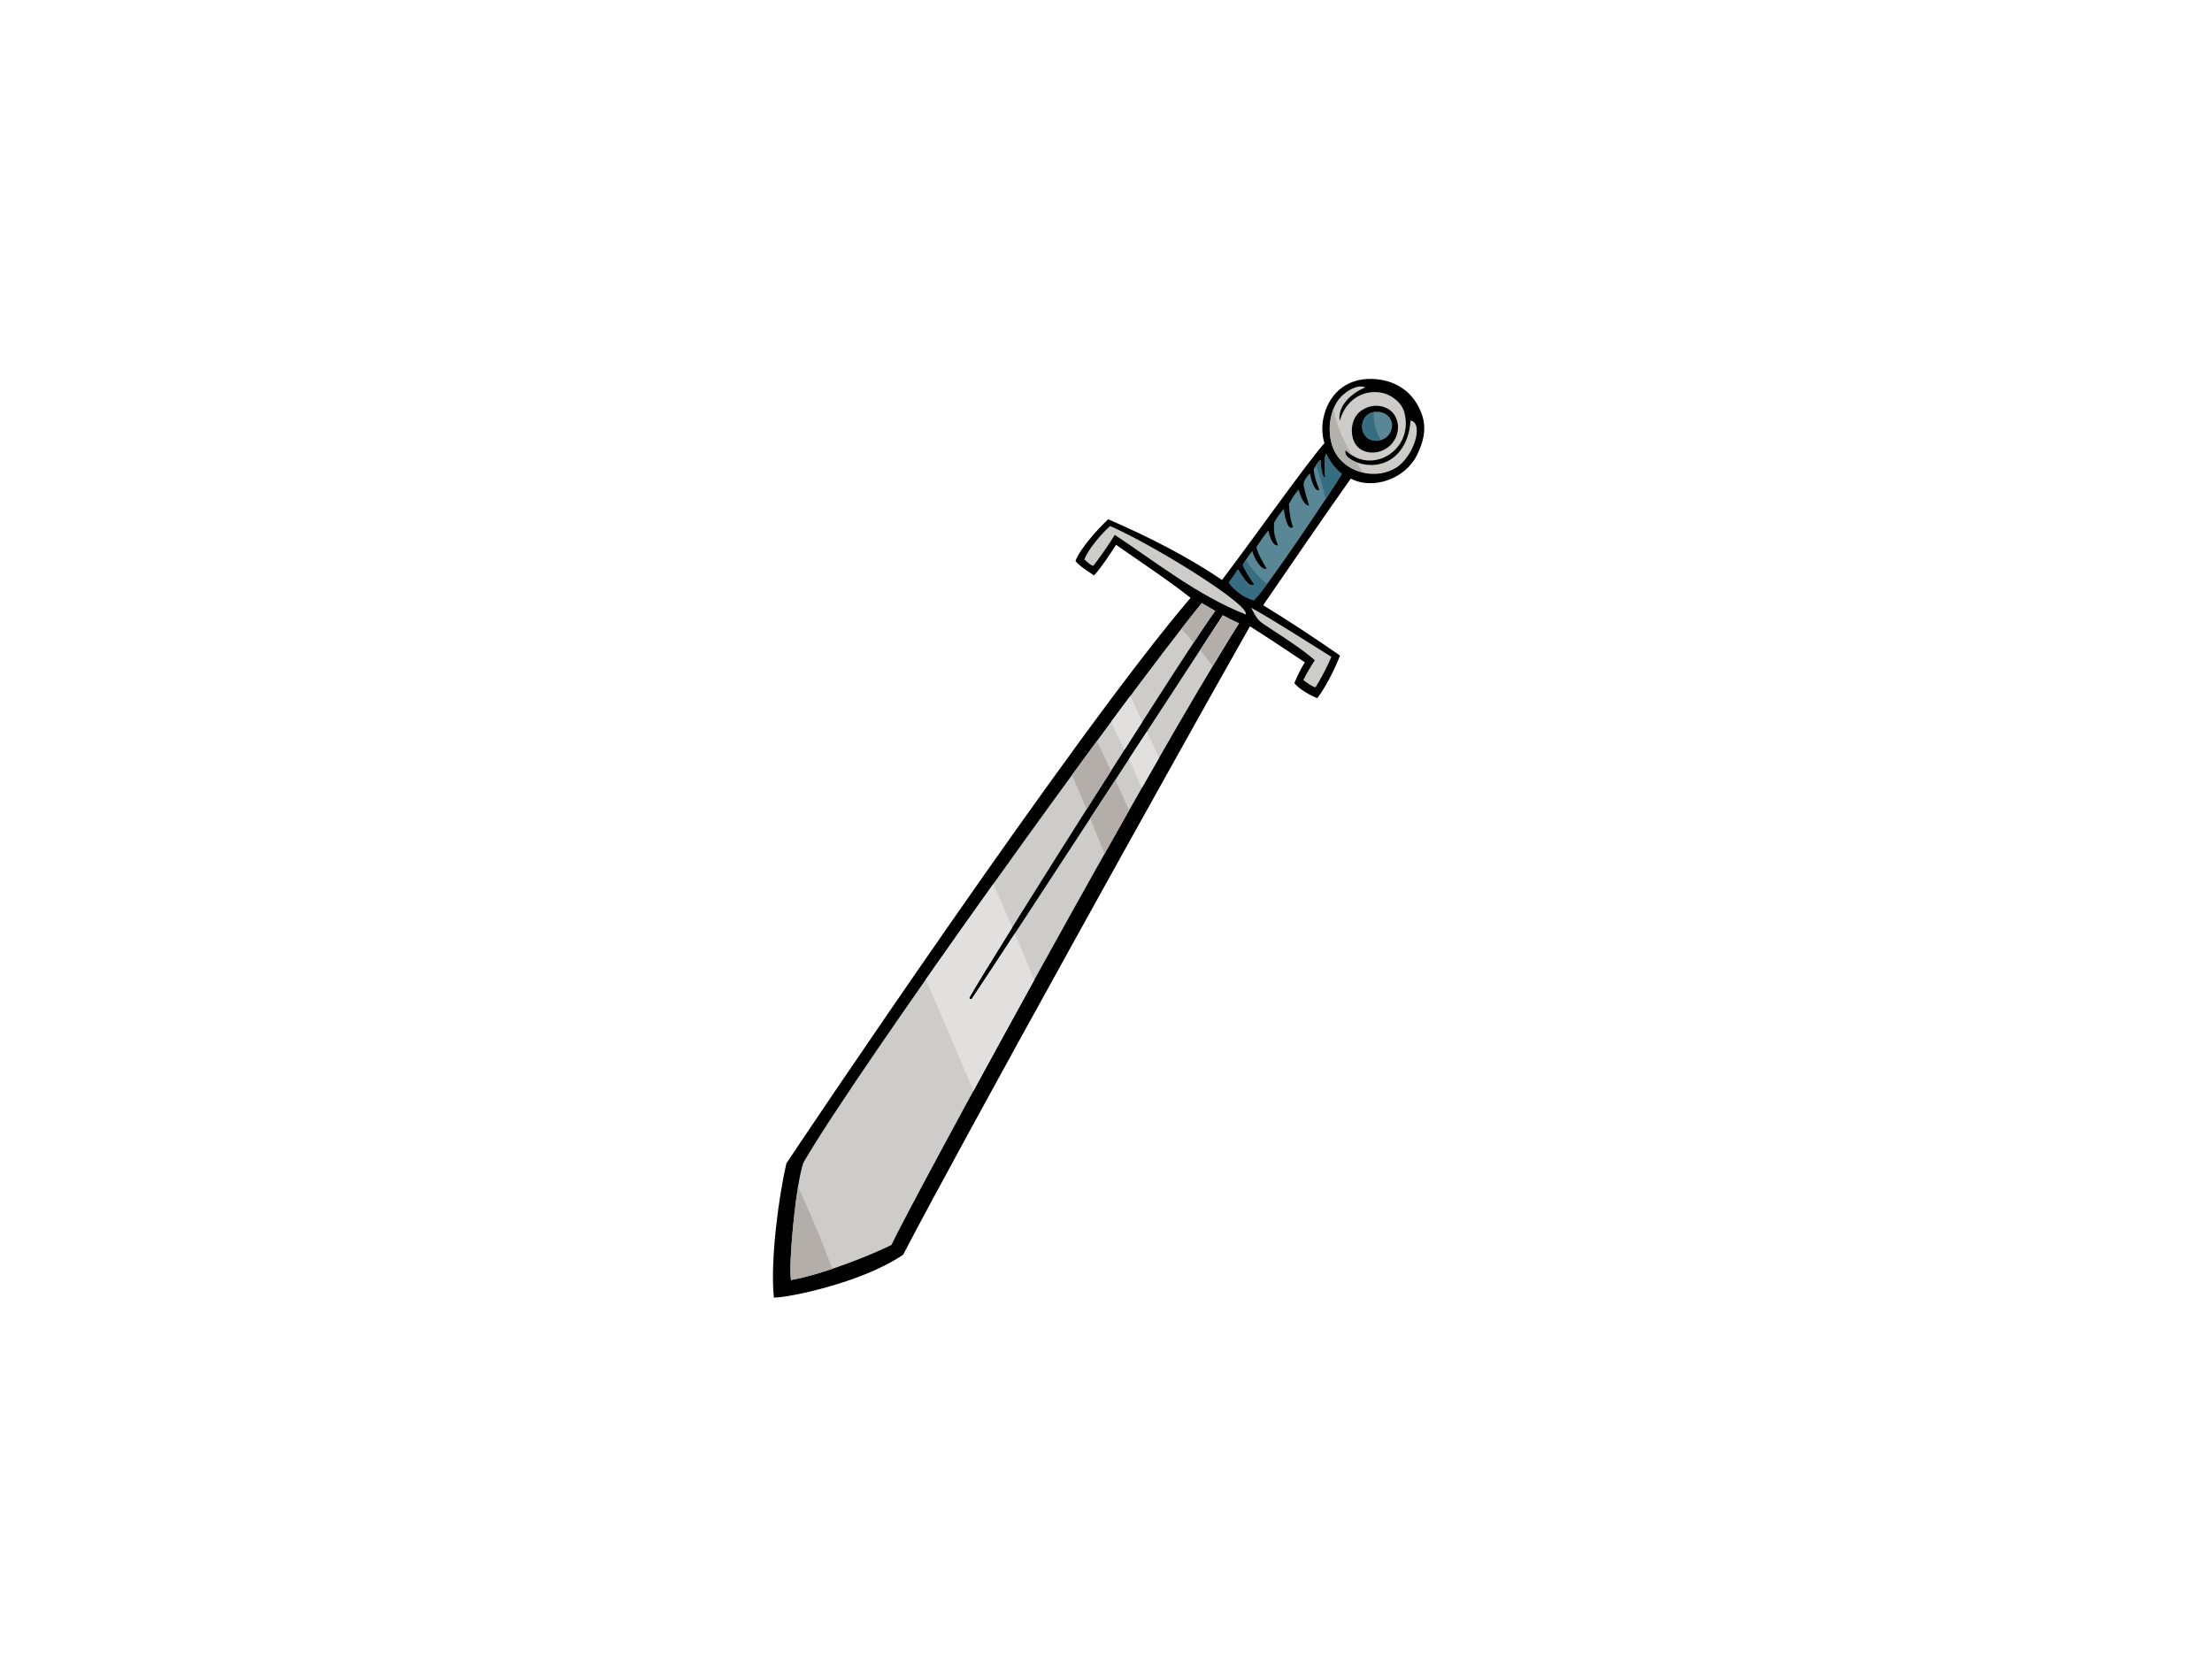 <?xml version="1.0" encoding="utf-8"?>
<!-- Generator: Adobe Illustrator 17.0.0, SVG Export Plug-In . SVG Version: 6.00 Build 0)  -->
<!DOCTYPE svg PUBLIC "-//W3C//DTD SVG 1.1//EN" "http://www.w3.org/Graphics/SVG/1.1/DTD/svg11.dtd">
<svg version="1.1" id="Layer_1" xmlns="http://www.w3.org/2000/svg" xmlns:xlink="http://www.w3.org/1999/xlink" x="0px" y="0px"
	 width="800px" height="600px" viewBox="0 0 800 600" enable-background="new 0 0 800 600" xml:space="preserve">
<g>
	<path fill-rule="evenodd" clip-rule="evenodd" d="M512.483,146.116c-2.9-4.96-8.236-8.786-16.123-9.074
		c-9.926-0.363-16.173,6.053-17.782,14.434c-0.532,2.768-0.483,5.954,0.429,8.804c-5.996,6.631-26.331,35.397-37.047,49.462
		c-12.324-8.348-26.281-15.485-41.156-21.943c-4.056,3.773-10.26,10.8-11.842,15.06c1.234,1.798,4.852,3.958,6.733,5.274
		c2.841-3.217,5.287-7.003,7.953-11.097c9.205,6.469,18.232,12.336,26.944,19.18c-42.22,49.293-142.708,199.214-146.189,204.55
		c-2.614,11.231-5.897,34.674-4.526,48.525c4.883,0.096,31.621-5.227,46.771-15.507c20.514-39.518,97.756-178.5,125.407-227.262
		c6.662,4.177,13.406,8.73,19.877,13.039c-1.5,2.236-2.699,4.873-3.81,7.482c1.577,2.111,5.844,4.558,8.271,5.454
		c2.722-3.408,6.212-10.155,8.249-15.401c-9.04-6.269-18.194-12.354-27.805-18.196c10.922-15.884,20.614-30.146,31.696-45.807
		c8.024,4.208,19.524,0.114,23.79-8.227C516.26,157.165,515.747,151.701,512.483,146.116z"/>
	<path fill-rule="evenodd" clip-rule="evenodd" fill="#CDCCC9" d="M322.399,450.265c-6.271,3.143-23.86,10.434-36.325,12.684
		c-0.976-5.274,1.72-34.991,4.535-42.568c19.64-33.804,114.782-166.414,144.029-202.271c1.609,0.944,3.238,1.917,4.895,2.881
		c-6.43,7.788-81.77,126.893-88.888,139.696c-0.323,0.576,0.536,0.995,0.891,0.468c8.183-12.091,90.644-138.551,90.699-138.64
		c1.896,1.039,3.835,2.04,5.883,2.901C415.73,276.581,330.26,433.64,322.399,450.265z"/>
	<path fill-rule="evenodd" clip-rule="evenodd" fill="#E1E0DF" d="M408.789,251.704c-2.248,3.018-4.566,6.132-6.946,9.35
		c1.56,3.392,3.196,6.754,4.825,10.118c2.207-3.46,4.368-6.838,6.475-10.122C411.688,257.939,410.235,254.824,408.789,251.704z"/>
	<path fill-rule="evenodd" clip-rule="evenodd" fill="#E1E0DF" d="M414.79,264.582c-2.114,3.24-4.291,6.572-6.508,9.966
		c1.131,2.386,2.243,4.776,3.274,7.188c0.464,1.091,0.924,2.183,1.382,3.271c2.116-3.706,4.194-7.342,6.24-10.904
		C417.731,270.924,416.267,267.752,414.79,264.582z"/>
	<path fill-rule="evenodd" clip-rule="evenodd" fill="#E1E0DF" d="M352.058,394.542c6.732-12.373,14.192-25.984,21.962-40.055
		c-2.271-5.639-4.607-11.256-6.984-16.854c-7.816,11.924-13.619,20.741-15.499,23.52c-0.354,0.527-1.214,0.108-0.891-0.468
		c1.738-3.131,7.564-12.621,15.451-25.273c-2.245-5.253-4.529-10.487-6.852-15.709c-8.363,11.706-16.636,23.4-24.431,34.542
		C340.692,367.619,346.35,381.09,352.058,394.542z"/>
	<path fill-rule="evenodd" clip-rule="evenodd" fill="#B3AEAA" d="M438.585,240.947c3.518-5.86,6.728-11.101,9.533-15.532
		c-2.048-0.861-3.987-1.862-5.883-2.901c-0.01,0.018-3.127,4.795-8.187,12.553C435.623,236.979,437.136,238.942,438.585,240.947z"/>
	<path fill-rule="evenodd" clip-rule="evenodd" fill="#B3AEAA" d="M431.739,232.35c3.979-6.028,6.767-10.117,7.794-11.36
		c-1.656-0.964-3.285-1.936-4.895-2.881c-2.139,2.622-4.639,5.776-7.427,9.357C428.765,229.049,430.273,230.678,431.739,232.35z"/>
	<path fill-rule="evenodd" clip-rule="evenodd" fill="#B3AEAA" d="M399.477,308.796c2.997-5.327,5.975-10.602,8.905-15.773
		c-1.694-3.631-3.364-7.273-5.037-10.915c-2.993,4.585-6.028,9.229-9.049,13.85C396.046,300.228,397.768,304.511,399.477,308.796z"
		/>
	<path fill-rule="evenodd" clip-rule="evenodd" fill="#B3AEAA" d="M297.018,448.536c-2.631-6.529-5.54-12.946-8.384-19.388
		c-1.932,11.802-3.3,29.804-2.56,33.8c4.585-0.826,9.857-2.337,15.01-4.069C299.739,455.426,298.402,451.973,297.018,448.536z"/>
	<path fill-rule="evenodd" clip-rule="evenodd" fill="#B3AEAA" d="M392.959,292.725c2.957-4.664,5.923-9.333,8.851-13.934
		c-1.667-3.613-3.361-7.217-5.094-10.795c-2.931,3.979-5.938,8.084-8.99,12.262C389.501,284.4,391.243,288.555,392.959,292.725z"/>
	<path fill-rule="evenodd" clip-rule="evenodd" fill="#CDCCC9" d="M450.523,222.23c-17.469-6.912-32.602-19.036-47.359-28.785
		c-1.827,3.087-6.27,9.434-7.779,11.203c-0.969-0.264-1.952-1.123-3.189-2.329c1.36-3.778,6.383-9.522,9.3-12.073
		C417.843,197.429,452.397,218.944,450.523,222.23z"/>
	<path fill-rule="evenodd" clip-rule="evenodd" fill="#CDCCC9" d="M481.518,237.56c-1.588,3.775-3.762,7.808-5.73,11.028
		c-1.534-0.419-3.4-1.839-4.425-2.639c1.279-2.555,2.605-4.819,4.155-7.146c-5.341-4.904-18.036-12.532-19.561-13.849
		c-1.762-1.52-2.74-3.824-3.43-5.15C460.352,224.095,474.11,232.951,481.518,237.56z"/>
	<path fill-rule="evenodd" clip-rule="evenodd" fill="#598796" d="M453.464,217.097c-3.189-0.751-7.212-3.596-9.022-6.423
		c1.103-1.773,2.229-2.902,3.247-4.796c1.411,1.99,3.784,6.787,5.934,5.593c-1.661-2.611-2.78-4.241-4.201-7.048
		c0.464-1.077,2.322-3.756,3.487-5.13c0.514,2.319,3.407,7.374,5.168,6.297c-1.486-2.581-2.866-4.561-3.72-7.705
		c1.381-2.073,3.003-4.471,4.392-6.076c0.354,2.195,1.573,5.747,3.472,5.436c-1.105-2.678-1.722-4.677-1.409-8.221
		c0.73-1.539,2.047-3.249,3.558-5.022c-0.017,1.664,1.352,8.581,3.284,6.514c-0.788-1.718-1.324-4.799-1.517-8.146
		c1.001-2.063,2.004-3.528,3.517-5.307c0.937,3.593,2.604,6.036,3.785,5.77c-0.56-2.221-2.019-6.102-1.985-8.138
		c0.402-1.226,1.178-2.48,2.367-3.472c0.187,2.171,1.888,7.102,3.307,5.87c-0.775-1.897-1.837-4.773-2.035-7.313
		c0.514-0.834,1.256-2.66,2.543-3.44c-0.085,1.714,0.546,6.349,1.623,6.5c-0.04-1.86-0.64-7.9,0.432-8.729
		c1.314,3.015,3.29,5.404,5.632,7.3C482.057,176.853,457.6,213.566,453.464,217.097z"/>
	<path fill-rule="evenodd" clip-rule="evenodd" fill="#CDCCC9" d="M504.624,169.353c-6.498,3.776-15.349,2.174-20.196-3.485
		c-5.197-6.063-4.352-17.229,0.497-22.313c1.979-2.076,6.056-4.784,8.904-3.413c-3.891,1.41-10.321,6.102-9.277,12.073
		c1.944-7.206,8.004-11.463,15.059-10.202c3.435,0.615,7.275,3.496,8.237,6.949c3.828,13.784-11.866,23.23-21.229,13.795
		c-0.758,2.257,2.346,3.819,4.219,4.507c8.511,3.117,18.405-1.707,19.301-15.174C515.225,153.088,511.122,165.571,504.624,169.353z"
		/>
	<path fill-rule="evenodd" clip-rule="evenodd" fill="#B2B1AC" d="M491.573,168.783c-0.344-0.532-0.694-1.081-1.05-1.644
		c-1.883-0.735-4.622-2.241-3.904-4.381c0.755,0.758,1.556,1.354,2.38,1.876c-2.996-5.06-5.864-10.988-6.685-16.82
		c-2.279,5.623-1.916,13.359,2.113,18.054c2.229,2.601,5.32,4.299,8.623,5.057C492.544,170.223,492.047,169.516,491.573,168.783z"/>
	<path fill-rule="evenodd" clip-rule="evenodd" d="M491.336,161.914c-3.319-2.939-3.325-9.953,0.546-13.065
		c3.87-3.112,8.739-2.414,11.282-0.125c2.541,2.288,3.637,7.133,0.607,11.228C500.742,164.048,494.654,164.854,491.336,161.914z"/>
	<path fill-rule="evenodd" clip-rule="evenodd" fill="#598796" d="M502.619,156.787c1.785-3.05,0.596-5.915-1.733-7.172
		c-2.475-1.336-6.203-0.879-7.647,2.063c-1.343,2.742-0.427,5.726,1.713,6.986C497.837,160.368,501.347,158.962,502.619,156.787z"/>
	<path fill-rule="evenodd" clip-rule="evenodd" fill="#376D80" d="M477.634,166.338c-0.745,0.453-1.294,1.245-1.734,2.004
		c1.377,3.269,2.235,6.847,3.032,10.088c0.178,0.721,0.294,1.441,0.455,2.162c2.893-4.377,5.103-7.793,5.934-9.184
		c-2.342-1.895-4.317-4.285-5.632-7.3c-1.071,0.828-0.472,6.868-0.432,8.729C478.18,172.688,477.549,168.052,477.634,166.338z"/>
	<path fill-rule="evenodd" clip-rule="evenodd" fill="#376D80" d="M450.555,202.489c-0.514,0.778-0.944,1.493-1.134,1.934
		c1.421,2.807,2.54,4.437,4.201,7.048c-2.149,1.194-4.522-3.603-5.934-5.593c-1.018,1.893-2.145,3.023-3.247,4.796
		c1.811,2.827,5.833,5.672,9.022,6.423c0.855-0.729,2.596-2.905,4.828-5.909C455.244,208.866,452.616,205.816,450.555,202.489z"/>
	<path fill-rule="evenodd" clip-rule="evenodd" fill="#376D80" d="M496.811,149.025c-1.478,0.291-2.827,1.136-3.573,2.653
		c-1.343,2.742-0.427,5.726,1.713,6.986c1.472,0.867,3.1,0.923,4.516,0.487C497.593,156.429,496.683,152.585,496.811,149.025z"/>
</g>
</svg>
